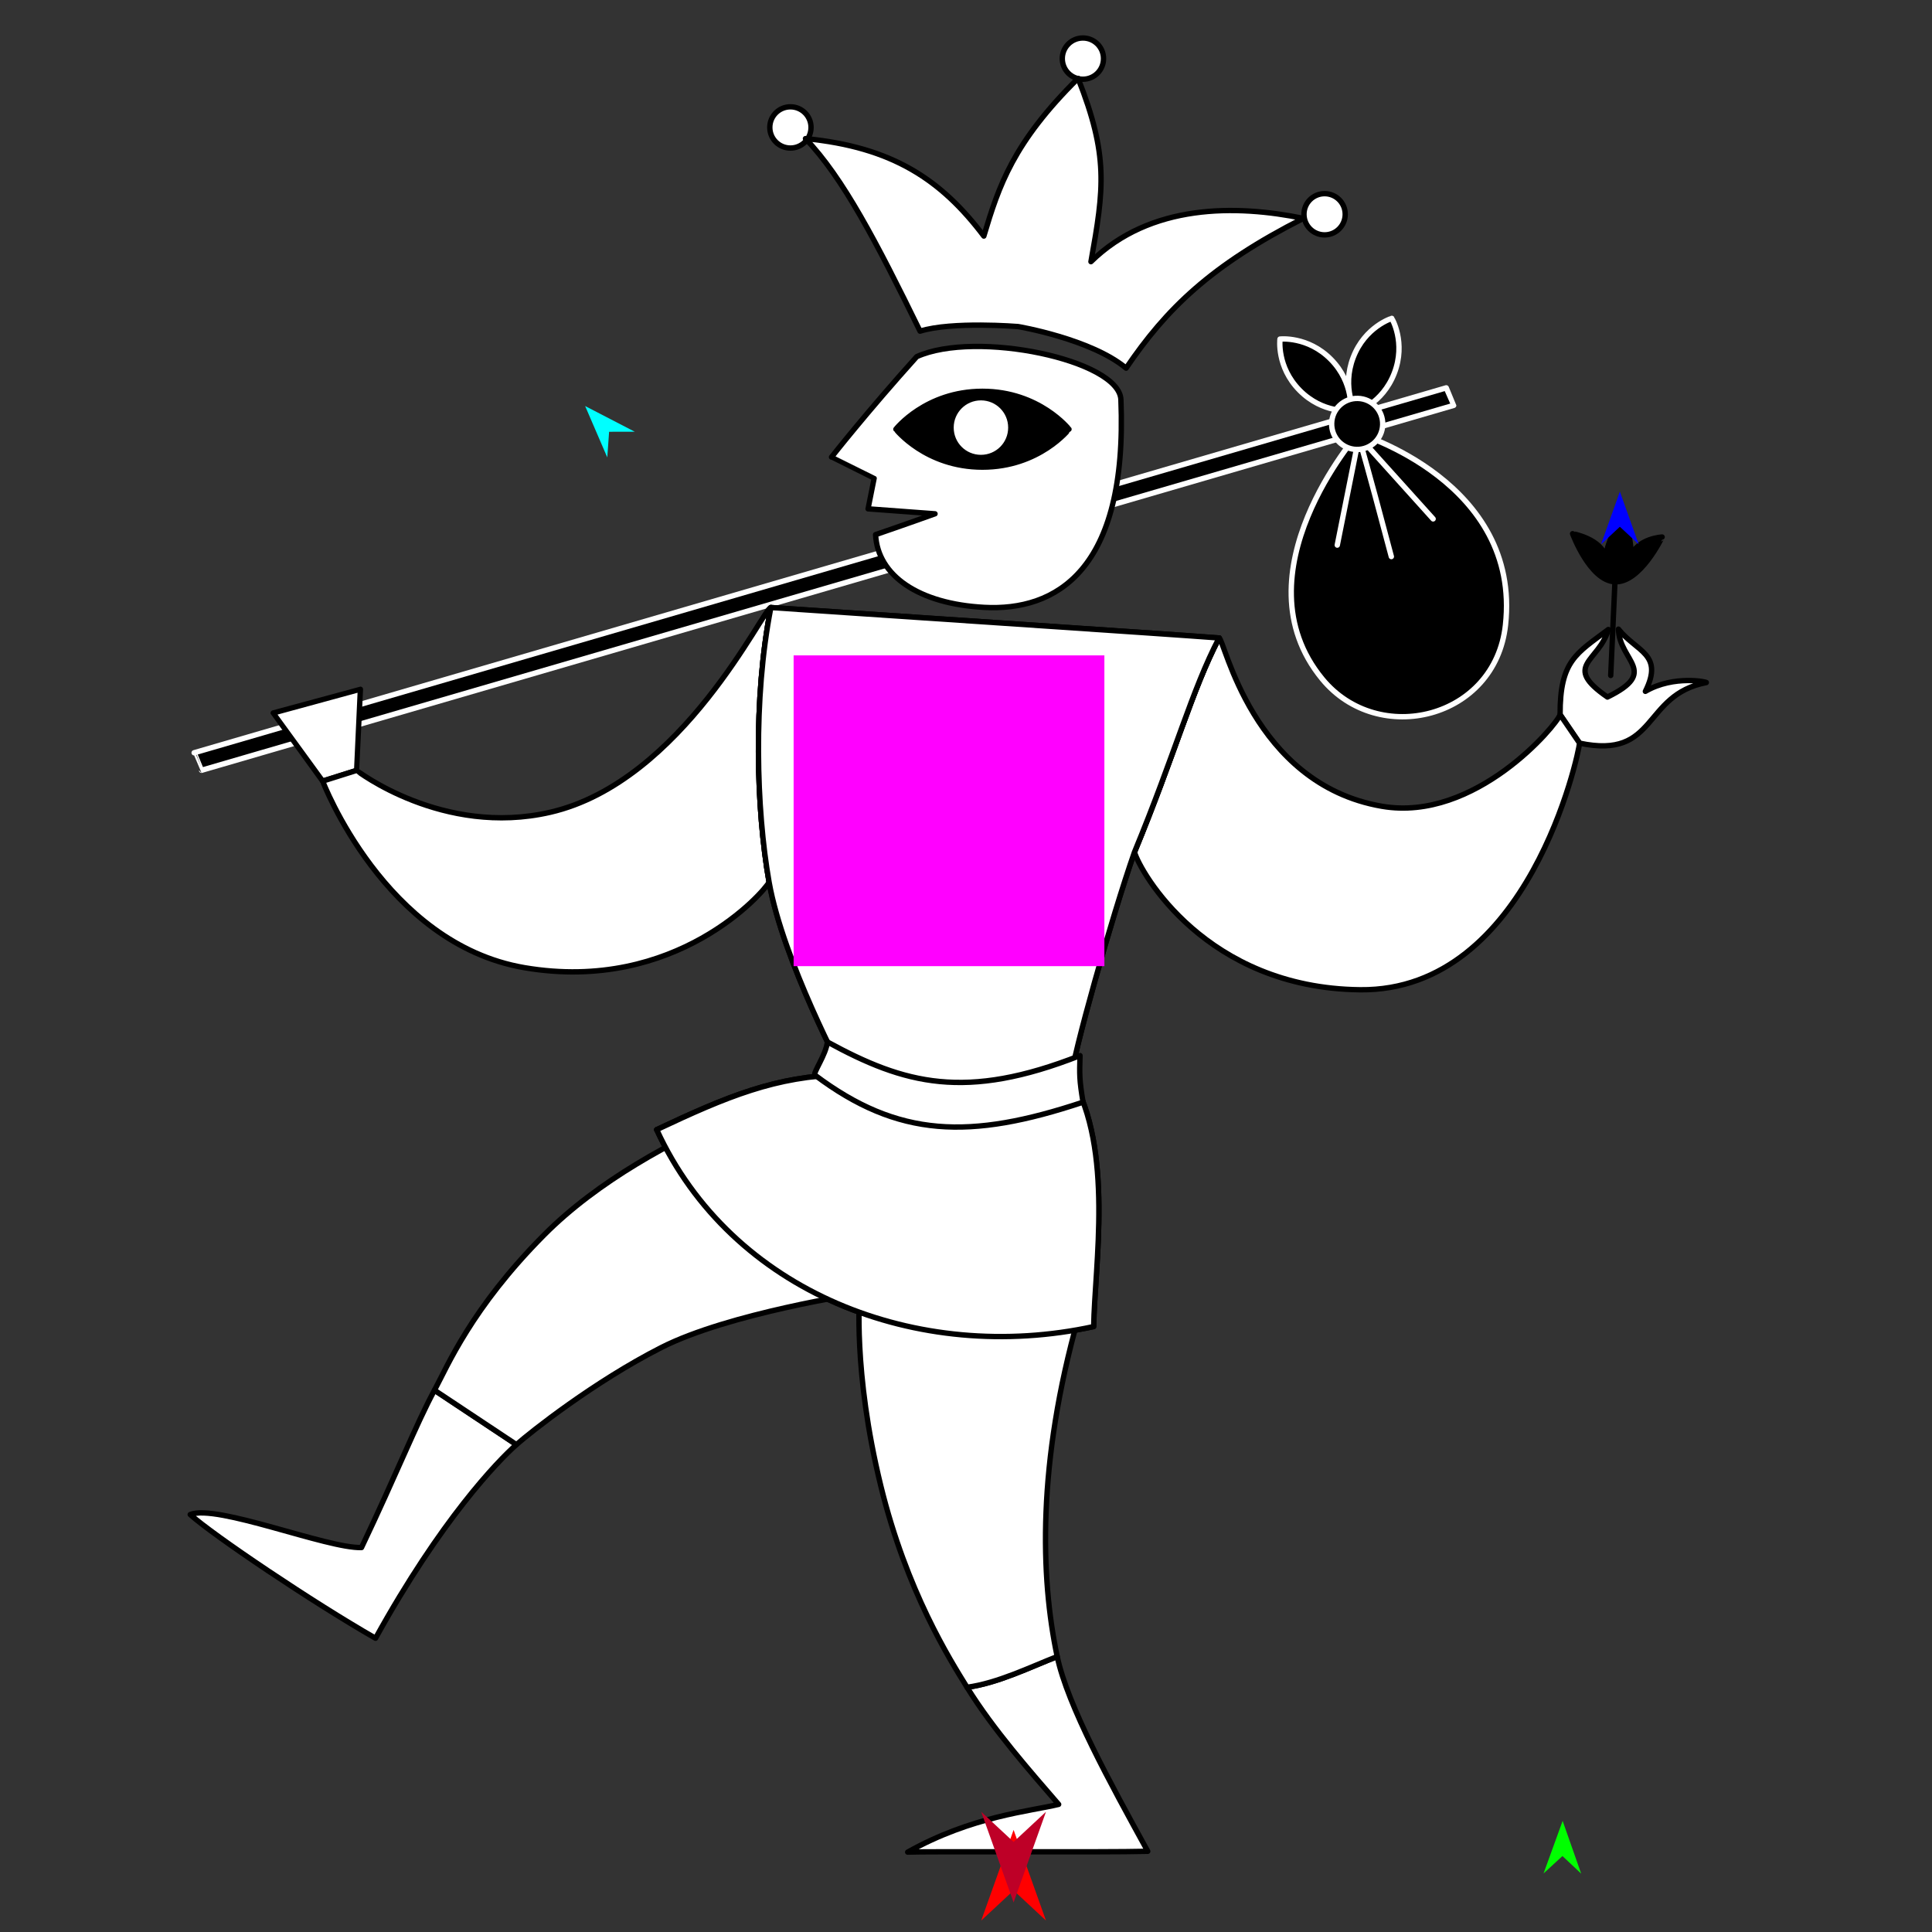 <?xml version="1.0" encoding="utf-8"?>
<!-- Generator: Moho 13.5 build 20210422 -->
<!DOCTYPE svg PUBLIC "-//W3C//DTD SVG 1.1//EN" "http://www.w3.org/Graphics/SVG/1.1/DTD/svg11.dtd">
<svg version="1.1" id="Frame_0" xmlns="http://www.w3.org/2000/svg" xmlns:xlink="http://www.w3.org/1999/xlink" width="720px" height="720px">
<rect width="100%" height="100%" fill="#333333" stroke="none"/>
<g id="fool_3">
<g id="fool_2">
<path id="S18" fill="#000000" fill-rule="evenodd" stroke="#000000" stroke-width="2" stroke-linecap="round" stroke-linejoin="round" d="M 366.122 145.832 C 387.322 145.832 398.374 159.957 398.377 159.959 C 398.374 159.960 387.322 174.087 366.122 174.087 C 344.923 174.087 333.871 159.960 333.868 159.959 C 333.871 159.957 344.923 145.832 366.122 145.832 Z"/>
<path id="S1" fill="#000000" fill-rule="evenodd" stroke="#ffffff" stroke-width="2" stroke-linecap="round" stroke-linejoin="round" d="M 75.127 287.058 C 75.174 287.044 541.698 151.082 541.745 151.068 C 541.745 151.067 538.971 144.545 538.971 144.544 C 538.924 144.558 72.400 280.520 72.353 280.534 C 72.354 280.535 75.127 287.057 75.127 287.058 Z"/>
<path id="S4" fill="#ffffff" fill-rule="evenodd" stroke="#000000" stroke-width="2" stroke-linecap="round" stroke-linejoin="round" d="M 581.407 266.318 C 583.821 269.859 586.236 273.401 588.650 276.943 C 617.890 283.153 611.859 258.975 635.885 254.377 C 636.646 254.231 623.873 251.397 613.184 257.646 C 620.142 243.649 609.909 242.958 603.140 234.457 C 603.492 246.444 618.559 250.250 599.041 259.770 C 581.890 247.926 595.926 246.742 599.375 234.595 C 587.546 243.502 581.313 246.174 581.407 266.318 Z"/>
<path id="S6" fill="#ffffff" fill-rule="evenodd" stroke="#000000" stroke-width="2" stroke-linecap="round" stroke-linejoin="round" d="M 120.242 291.095 C 124.457 289.767 128.671 288.439 132.885 287.111 C 132.886 287.108 134.307 256.878 134.307 256.875 C 134.304 256.875 101.824 265.707 101.820 265.708 C 101.822 265.711 120.240 291.092 120.242 291.095 Z"/>
<path fill="none" stroke="#ffffff" stroke-width="1" stroke-linecap="butt" stroke-linejoin="round" d="M 581.407 266.318 C 583.821 269.859 586.236 273.401 588.650 276.943 "/>
<path id="S7" fill="#ffffff" fill-rule="evenodd" stroke="#000000" stroke-width="2" stroke-linecap="round" stroke-linejoin="round" d="M 422.783 317.566 C 437.880 281.006 444.193 257.124 454.314 237.750 C 456.282 237.908 466.666 292.173 515.023 300.477 C 549.796 306.448 580.159 270.191 581.407 266.318 C 583.821 269.859 586.236 273.401 588.650 276.943 C 588.446 280.433 569.761 369.513 506.900 368.854 C 449.473 368.253 424.969 325.069 422.783 317.566 Z"/>
<path id="S8" fill="none" stroke="#000000" stroke-width="2" stroke-linecap="round" stroke-linejoin="round" d="M 407.579 494.370 C 342.140 508.602 272.611 481.717 244.735 420.990 M 399.249 401.417 C 415.156 428.215 407.934 471.689 407.579 494.370 M 342.670 415.118 C 366.834 416.738 398.574 400.280 399.249 401.417 "/>
<path id="S9" fill="#ffffff" fill-rule="evenodd" stroke="#000000" stroke-width="2" stroke-linecap="round" stroke-linejoin="round" d="M 360.385 628.800 C 371.772 627.280 383.955 621.266 393.991 617.352 C 397.900 635.751 413.772 664.505 427.732 689.925 C 411.062 690.356 343.714 689.899 338.271 690.231 C 362.286 676.746 384.160 674.993 394.528 672.435 C 384.245 660.511 370.174 644.635 360.385 628.800 Z"/>
<path id="S13" fill="none" stroke="#000000" stroke-width="2" stroke-linecap="round" stroke-linejoin="round" d="M 342.670 415.118 C 366.834 416.738 398.574 400.280 399.249 401.417 C 399.662 393.951 414.217 341.980 422.783 317.566 C 437.880 281.006 444.193 257.124 454.314 237.750 "/>
<path fill="none" stroke="#ffffff" stroke-width="1" stroke-linecap="butt" stroke-linejoin="round" d="M 132.885 287.111 C 128.671 288.439 124.457 289.767 120.242 291.095 "/>
<path id="S14" fill="#ffffff" fill-rule="evenodd" stroke="#000000" stroke-width="2" stroke-linecap="round" stroke-linejoin="round" d="M 286.620 328.738 C 281.831 301.563 280.625 260.457 287.284 226.406 C 284.666 226.224 254.491 291.323 205.046 302.711 C 164.986 311.938 132.893 287.112 132.885 287.111 C 128.671 288.439 124.457 289.767 120.242 291.095 C 120.250 291.102 143.267 351.737 195.462 360.630 C 251.950 370.254 284.821 332.336 286.620 328.738 Z"/>
<path id="S15" fill="none" stroke="#000000" stroke-width="2" stroke-linecap="round" stroke-linejoin="round" d="M 244.735 420.990 C 270.869 408.679 289.075 401.030 314.502 400.502 C 327.888 409.025 338.776 414.857 342.670 415.118 "/>
<path id="S17" fill="#ffffff" fill-rule="evenodd" stroke="#000000" stroke-width="2" stroke-linecap="round" stroke-linejoin="round" d="M 161.918 518.088 C 172.098 524.847 182.278 531.606 192.458 538.364 C 185.506 544.503 164.345 566.398 139.950 610.524 C 116.967 597.409 79.227 572.007 70.892 564.423 C 80.713 560.432 121.928 577.128 134.723 576.727 C 147.896 549.051 155.211 530.463 161.918 518.088 Z"/>
<path id="S19" fill="#000000" fill-rule="evenodd" stroke="#ffffff" stroke-width="2" stroke-linecap="round" stroke-linejoin="round" d="M 518.681 118.648 C 518.679 118.650 508.724 121.698 504.310 133.186 C 499.896 144.673 505.250 153.603 505.250 153.605 C 505.251 153.604 515.207 150.556 519.621 139.069 C 524.035 127.581 518.681 118.650 518.681 118.648 M 477.020 126.364 C 477.022 126.365 487.366 125.178 496.005 133.942 C 504.644 142.706 503.308 153.032 503.309 153.034 C 503.307 153.033 492.963 154.221 484.324 145.457 C 475.684 136.692 477.021 126.366 477.020 126.364 M 561.047 232.964 C 566.924 179.567 506.168 161.547 506.162 161.540 C 506.161 161.549 460.456 213.710 492.748 253.027 C 513.711 278.550 557.201 267.900 561.047 232.964 Z"/>
<path id="S21" fill="#000000" fill-rule="evenodd" stroke="none" d="M 604.595 193.022 C 604.595 193.023 608.562 200.485 607.635 207.592 C 610.154 200.580 619.424 200.128 619.426 200.128 C 619.424 200.129 611.299 217.260 601.815 216.811 C 592.486 216.370 586.059 198.894 586.057 198.892 C 586.059 198.893 596.919 200.794 598.466 207.901 C 598.812 200.839 604.595 193.023 604.595 193.022 Z"/>
<path id="S21" fill="none" stroke="#000000" stroke-width="2" stroke-linecap="round" stroke-linejoin="round" d="M 598.466 207.901 C 598.812 200.839 604.595 193.023 604.595 193.022 C 604.595 193.023 608.562 200.485 607.635 207.592 C 610.154 200.580 619.424 200.128 619.426 200.128 C 619.424 200.129 611.299 217.260 601.815 216.811 C 592.486 216.370 586.059 198.894 586.057 198.892 C 586.059 198.893 596.919 200.794 598.466 207.901 M 600.270 251.724 C 600.785 240.292 601.300 228.861 601.815 217.429 "/>
<path id="S5" fill="none" stroke="#000000" stroke-width="2" stroke-linecap="round" stroke-linejoin="round" d="M 314.502 400.502 C 327.888 409.025 338.776 414.857 342.670 415.118 M 287.284 226.406 C 310.129 227.990 440.190 236.612 454.314 237.750 M 286.620 328.738 C 281.831 301.563 280.625 260.457 287.284 226.406 M 314.502 400.502 C 314.499 400.495 291.795 358.000 286.620 328.738 "/>
<path fill="none" stroke="#ffffff" stroke-width="1" stroke-linecap="butt" stroke-linejoin="round" d="M 333.868 159.959 C 333.871 159.957 344.923 145.832 366.122 145.832 "/>
<path fill="none" stroke="#ffffff" stroke-width="1" stroke-linecap="butt" stroke-linejoin="round" d="M 366.122 145.832 C 387.322 145.832 398.374 159.957 398.377 159.959 "/>
<path fill="none" stroke="#ffffff" stroke-width="1" stroke-linecap="butt" stroke-linejoin="round" d="M 398.377 159.959 C 398.374 159.960 387.322 174.087 366.122 174.087 "/>
<path fill="none" stroke="#ffffff" stroke-width="1" stroke-linecap="butt" stroke-linejoin="round" d="M 366.122 174.087 C 344.923 174.087 333.871 159.960 333.868 159.959 "/>
<path id="S3" fill="#ffffff" fill-rule="evenodd" stroke="#000000" stroke-width="2" stroke-linecap="round" stroke-linejoin="round" d="M 376.712 159.355 C 376.712 165.525 371.735 170.502 365.565 170.502 C 359.396 170.502 354.419 165.525 354.418 159.355 C 354.418 153.186 359.396 148.209 365.565 148.209 C 371.735 148.209 376.712 153.186 376.712 159.355 M 333.868 159.959 C 333.871 159.957 344.923 145.832 366.122 145.832 C 387.322 145.832 398.374 159.957 398.377 159.959 C 398.374 159.960 387.322 174.087 366.122 174.087 C 344.923 174.087 333.871 159.960 333.868 159.959 M 417.730 148.948 C 417.138 134.166 363.695 122.911 341.650 132.909 C 323.089 153.514 309.891 170.339 309.888 170.343 C 309.889 170.343 325.767 178.282 325.769 178.283 C 325.769 178.284 323.500 189.626 323.500 189.627 C 323.503 189.627 348.454 191.478 348.456 191.478 C 348.454 191.479 335.656 196.053 326.305 199.239 C 327.072 214.481 342.323 225.055 366.832 226.353 C 393.208 227.750 420.299 213.061 417.730 148.948 Z"/>
<path id="S22" fill="#ffffff" fill-rule="evenodd" stroke="#000000" stroke-width="2" stroke-linecap="round" stroke-linejoin="round" d="M 294.568 39.807 C 298.820 39.807 302.250 43.237 302.250 47.489 C 302.250 51.741 298.820 55.171 294.568 55.171 C 290.316 55.171 286.886 51.741 286.886 47.489 C 286.886 43.237 290.316 39.807 294.568 39.807 Z"/>
<path id="S25" fill="none" stroke="#ffffff" stroke-width="2" stroke-linecap="round" stroke-linejoin="round" d="M 534.085 193.374 C 524.824 183.094 515.562 172.815 506.301 162.536 C 510.575 177.497 514.544 192.458 518.514 207.418 M 498.363 203.144 C 501.009 189.913 503.655 176.683 506.301 163.452 "/>
<path id="S20" fill="#000000" fill-rule="evenodd" stroke="#ffffff" stroke-width="2" stroke-linecap="round" stroke-linejoin="round" d="M 506.014 148.477 C 511.279 148.606 515.422 152.958 515.293 158.222 C 515.163 163.487 510.811 167.630 505.547 167.500 C 500.282 167.371 496.139 163.019 496.269 157.754 C 496.398 152.490 500.750 148.348 506.014 148.477 Z"/>
<path id="S22_2" fill="#ffffff" fill-rule="evenodd" stroke="#000000" stroke-width="2" stroke-linecap="round" stroke-linejoin="round" d="M 403.568 14.160 C 407.820 14.160 411.250 17.590 411.250 21.842 C 411.250 26.094 407.820 29.524 403.568 29.524 C 399.316 29.524 395.886 26.094 395.886 21.842 C 395.886 17.590 399.316 14.160 403.568 14.160 Z"/>
<path id="S22_2_2" fill="#ffffff" fill-rule="evenodd" stroke="#000000" stroke-width="2" stroke-linecap="round" stroke-linejoin="round" d="M 493.638 72.171 C 497.890 72.171 501.320 75.601 501.320 79.853 C 501.320 84.105 497.890 87.535 493.638 87.535 C 489.386 87.535 485.956 84.105 485.956 79.853 C 485.956 75.601 489.386 72.171 493.638 72.171 Z"/>
<path fill="none" stroke="#ffffff" stroke-width="1" stroke-linecap="butt" stroke-linejoin="round" d="M 161.918 518.088 C 172.098 524.847 182.278 531.606 192.458 538.364 "/>
<path fill="none" stroke="#ffffff" stroke-width="1" stroke-linecap="butt" stroke-linejoin="round" d="M 360.385 628.800 C 371.772 627.280 383.955 621.266 393.991 617.352 "/>
<path id="S27" fill="#ffffff" fill-rule="evenodd" stroke="#000000" stroke-width="2" stroke-linecap="round" stroke-linejoin="round" d="M 161.918 518.088 C 172.098 524.847 182.278 531.606 192.458 538.364 C 197.813 533.635 221.416 514.923 246.424 502.198 C 271.577 489.398 320.401 482.041 320.408 482.039 C 320.409 482.046 317.757 510.881 328.248 553.731 C 337.879 593.068 354.086 618.610 360.385 628.800 C 371.772 627.280 383.955 621.266 393.991 617.352 C 387.685 587.674 386.615 545.238 401.812 491.191 C 406.978 472.817 405.421 414.627 399.249 401.417 C 398.574 400.280 366.834 416.738 342.670 415.118 C 338.776 414.857 327.888 409.025 314.502 400.502 C 314.490 400.508 242.935 419.807 202.784 460.204 C 175.593 487.562 166.719 509.229 161.918 518.088 Z"/>
<path fill="none" stroke="#ffffff" stroke-width="1" stroke-linecap="butt" stroke-linejoin="round" d="M 342.670 415.118 C 366.834 416.738 398.574 400.280 399.249 401.417 "/>
<path fill="none" stroke="#ffffff" stroke-width="1" stroke-linecap="butt" stroke-linejoin="round" d="M 422.783 317.566 C 437.880 281.006 444.193 257.124 454.314 237.750 "/>
<path fill="none" stroke="#ffffff" stroke-width="1" stroke-linecap="butt" stroke-linejoin="round" d="M 287.284 226.406 C 280.625 260.457 281.831 301.563 286.620 328.738 "/>
<path fill="none" stroke="#ffffff" stroke-width="1" stroke-linecap="butt" stroke-linejoin="round" d="M 314.502 400.502 C 327.888 409.025 338.776 414.857 342.670 415.118 "/>
<path id="S28" fill="#ffffff" fill-rule="evenodd" stroke="#000000" stroke-width="2" stroke-linecap="round" stroke-linejoin="round" d="M 342.670 415.118 C 366.834 416.738 398.574 400.280 399.249 401.417 C 399.662 393.951 414.217 341.980 422.783 317.566 C 437.880 281.006 444.193 257.124 454.314 237.750 C 440.190 236.612 310.129 227.990 287.284 226.406 C 280.625 260.457 281.831 301.563 286.620 328.738 C 291.795 358.000 314.499 400.495 314.502 400.502 C 327.888 409.025 338.776 414.857 342.670 415.118 Z"/>
<path fill="none" stroke="#ffffff" stroke-width="1" stroke-linecap="butt" stroke-linejoin="round" d="M 314.502 400.502 C 327.888 409.025 338.776 414.857 342.670 415.118 "/>
<path fill="none" stroke="#ffffff" stroke-width="1" stroke-linecap="butt" stroke-linejoin="round" d="M 342.670 415.118 C 366.834 416.738 398.574 400.280 399.249 401.417 "/>
<path id="S29" fill="#ffffff" fill-rule="evenodd" stroke="#000000" stroke-width="2" stroke-linecap="round" stroke-linejoin="round" d="M 314.502 400.502 C 327.888 409.025 338.776 414.857 342.670 415.118 C 366.834 416.738 398.574 400.280 399.249 401.417 C 415.156 428.215 407.934 471.689 407.579 494.370 C 342.140 508.602 272.611 481.717 244.735 420.990 C 270.869 408.679 289.075 401.030 314.502 400.502 Z"/>
<path id="S24" fill="#ffffff" fill-rule="evenodd" stroke="#000000" stroke-width="2" stroke-linecap="round" stroke-linejoin="round" d="M 308.340 388.294 C 337.125 404.028 359.817 410.194 402.495 393.387 C 402.275 400.537 402.238 402.407 403.618 410.745 C 361.411 424.802 334.733 423.991 303.692 400.655 C 302.830 400.006 307.919 392.900 308.340 388.294 Z"/>
<path id="S30" fill="#ffffff" fill-rule="evenodd" stroke="#000000" stroke-width="2" stroke-linecap="round" stroke-linejoin="round" d="M 419.665 137.202 C 434.666 115.066 451.219 98.887 485.715 81.383 C 460.645 76.227 428.699 75.834 406.566 97.521 C 411.477 70.109 413.130 58.015 401.772 29.202 C 377.627 53.101 372.265 69.167 366.649 87.975 C 350.775 66.954 332.596 54.795 300.171 51.654 C 314.140 66.197 326.648 90.199 342.880 123.415 C 354.759 119.700 379.392 121.697 379.395 121.697 C 379.399 121.698 406.620 126.302 419.665 137.202 Z"/>
</g>
<g id="specs_2">
<path fill="#ff00ff" fill-rule="evenodd" stroke="none" d="M 295.760 360.053 C 295.772 360.053 411.559 360.053 411.571 360.053 C 411.571 360.041 411.571 244.254 411.571 244.242 C 411.559 244.242 295.772 244.242 295.760 244.242 C 295.760 244.254 295.760 360.041 295.760 360.053 Z"/>
<path fill="#ff0000" fill-rule="evenodd" stroke="none" d="M 377.737 681.942 C 377.738 681.945 389.804 715.729 389.805 715.732 C 389.804 715.731 377.738 704.505 377.737 704.504 C 377.736 704.505 365.670 715.731 365.669 715.732 C 365.670 715.729 377.736 681.945 377.737 681.942 Z"/>
<path fill="#0000ff" fill-rule="evenodd" stroke="none" d="M 603.680 183.201 C 603.681 183.203 610.689 202.828 610.690 202.829 C 610.689 202.829 603.681 196.308 603.680 196.307 C 603.679 196.308 596.671 202.829 596.670 202.829 C 596.671 202.828 603.679 183.203 603.680 183.201 Z"/>
<path fill="#00ff00" fill-rule="evenodd" stroke="none" d="M 582.348 678.584 C 582.347 678.586 575.239 698.175 575.238 698.177 C 575.239 698.176 582.281 691.690 582.281 691.690 C 582.282 691.690 589.258 698.247 589.258 698.247 C 589.258 698.245 582.348 678.586 582.348 678.584 Z"/>
<path fill="#00ffff" fill-rule="evenodd" stroke="none" d="M 218.062 151.319 C 218.063 151.321 226.314 170.456 226.315 170.458 C 226.315 170.457 226.997 160.908 226.997 160.907 C 226.998 160.907 236.571 160.900 236.572 160.900 C 236.570 160.899 218.064 151.320 218.062 151.319 Z"/>
<path fill="#be0027" fill-rule="evenodd" stroke="none" d="M 377.737 708.993 C 377.738 708.990 389.804 675.206 389.805 675.203 C 389.804 675.204 377.738 686.430 377.737 686.431 C 377.736 686.430 365.670 675.204 365.669 675.203 C 365.670 675.206 377.736 708.990 377.737 708.993 Z"/>
</g>
</g>
</svg>
